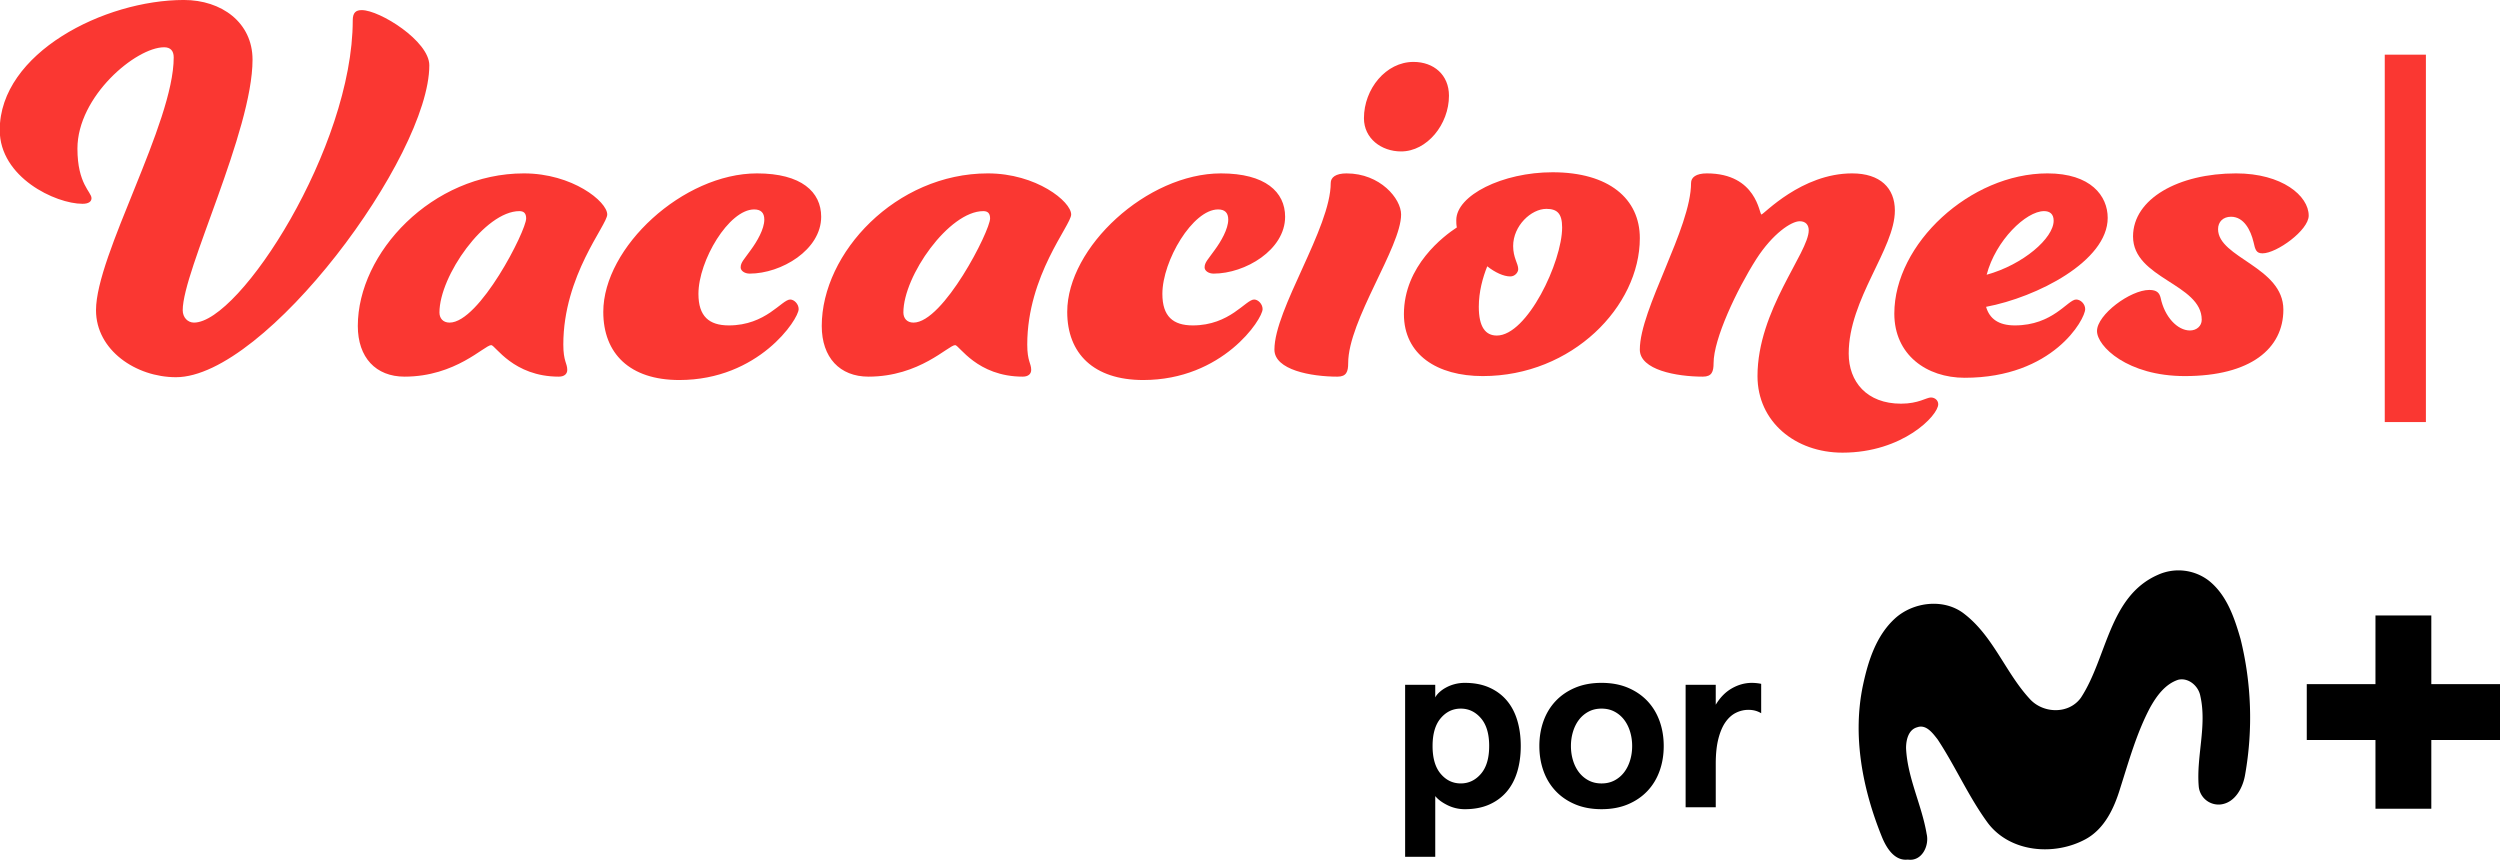 <svg xmlns="http://www.w3.org/2000/svg" width="581.547" height="200"><path fill="#000000ff" d="M382.13-.052h9.601v85.718h-9.6q-.007-42.866 0-85.718" style="fill:#fa3732;fill-opacity:1;stroke-width:.894" transform="translate(173.755 12.773)scale(.997)"/><g fill="#000000ff"><path d="M581.547 159.148h-15.978V143.17h-12.99l-.002 15.978h-15.98v12.99l15.98.002q0 7.988.003 15.98h12.989v-15.98q7.988 0 15.978-.003zM501.996 133.704a11.6 11.6 0 0 1 11.767 1.33c4.218 3.324 6.006 8.657 7.435 13.624a76.1 76.1 0 0 1 1.077 31.434c-.481 3.056-2.292 6.616-5.692 7.037a4.63 4.63 0 0 1-5.106-4.1l-.006-.057c-.604-7.045 1.956-14.12.359-21.112-.436-2.292-2.751-4.294-5.127-3.736-3.057.993-5.08 3.82-6.579 6.525-3.125 5.922-4.92 12.424-6.945 18.773-1.39 4.585-3.637 9.406-8.046 11.797-7.229 3.92-17.497 3.103-22.7-3.75-4.493-6.113-7.534-13.15-11.706-19.47-1.115-1.42-2.659-3.583-4.76-2.819-2.055.559-2.582 2.98-2.582 4.837.313 6.923 3.66 13.211 4.79 19.973.658 2.75-1.115 6.449-4.37 5.967-3.056.352-4.89-2.59-5.928-5.012-4.585-11.217-7.06-23.74-4.47-35.75 1.192-5.54 3.056-11.325 7.35-15.282s11.568-4.814 16.259-1.047c6.693 5.204 9.513 13.624 15.152 19.72 3.11 3.447 9.115 3.614 11.904-.305 6.089-9.299 6.485-23.587 17.924-28.577M353.757 173.54q0 3.278-.82 5.99-.82 2.714-2.457 4.635-1.64 1.921-4.07 2.995-2.43 1.073-5.65 1.074a9 9 0 0 1-4.04-.932q-1.894-.933-2.854-2.119v14.128h-7.008V159.3h7.007v2.939q.282-.564.905-1.16a7.6 7.6 0 0 1 1.526-1.1 9 9 0 0 1 2.034-.82 9.2 9.2 0 0 1 2.43-.31q3.22 0 5.65 1.074t4.07 2.995 2.458 4.633q.819 2.711.819 5.988m-7.346 0q0-4.24-1.92-6.47-1.923-2.233-4.691-2.233-2.769 0-4.662 2.233-1.894 2.232-1.894 6.47-.001 4.238 1.894 6.47 1.892 2.233 4.662 2.232t4.69-2.232 1.92-6.47M358.082 173.54q0-3.107.96-5.793.96-2.683 2.826-4.662 1.866-1.978 4.549-3.108 2.684-1.129 6.131-1.13 3.448.001 6.132 1.13 2.683 1.131 4.55 3.108 1.864 1.98 2.825 4.662.96 2.686.96 5.793 0 3.109-.96 5.792-.962 2.685-2.826 4.662-1.866 1.978-4.55 3.108-2.685 1.129-6.13 1.13-3.448-.001-6.132-1.13t-4.549-3.108q-1.865-1.977-2.825-4.662t-.96-5.792m7.346 0q0 1.753.48 3.334.481 1.584 1.385 2.769a6.8 6.8 0 0 0 2.233 1.894q1.328.706 3.022.706 1.695 0 3.024-.706a6.8 6.8 0 0 0 2.233-1.894q.904-1.186 1.384-2.769.48-1.58.48-3.334 0-1.751-.48-3.335-.48-1.583-1.384-2.769a6.8 6.8 0 0 0-2.233-1.893q-1.329-.706-3.024-.707-1.695 0-3.022.707a6.8 6.8 0 0 0-2.233 1.893q-.904 1.188-1.384 2.769a11.4 11.4 0 0 0-.48 3.335M392.107 187.782V159.3h7.008v4.634q1.525-2.543 3.757-3.815t4.662-1.272q.452 0 1.046.057.592.057 1.102.17v6.837q-1.3-.79-2.938-.79a6.54 6.54 0 0 0-2.91.677q-1.386.677-2.43 2.148-1.046 1.47-1.667 3.87-.621 2.402-.621 5.849v10.115z"/></g><g stroke="none" aria-label="Vacaciones" style="font-size:131.365px;line-height:51.315px;font-family:Arial;-inkscape-font-specification:Arial;letter-spacing:0;word-spacing:0;fill:#fa3732;fill-opacity:1;stroke:#000;stroke-width:2.053px"><path d="M-133.225 75.198c20.887 0 59.114-51.495 59.114-72.776 0-5.648-11.56-12.874-15.764-12.874-1.313 0-2.101.526-2.101 2.365 0 29.689-26.405 70.543-37.045 70.543-1.445 0-2.628-1.182-2.628-2.89 0-9.196 16.29-41.774 16.29-58.457 0-8.67-7.225-13.925-16.027-13.925-18.522 0-42.956 12.348-42.956 30.345 0 11.035 13.005 17.209 19.31 17.209 1.445 0 2.102-.525 2.102-1.314 0-1.445-3.284-3.284-3.284-11.56 0-12.217 13.662-23.645 20.23-23.645 1.445 0 2.234.788 2.234 2.364 0 15.37-18.129 46.11-18.129 58.983 0 9.327 9.327 15.632 18.654 15.632M-41.926 73.49c0-1.576-.92-1.97-.92-5.91 0-16.159 10.246-27.85 10.246-30.346 0-3.021-8.144-9.59-19.442-9.59-21.412 0-38.752 18.523-38.752 35.6 0 7.357 4.203 11.823 10.903 11.823 11.954 0 18.654-7.356 20.23-7.356.92 0 5.124 7.356 15.764 7.356 1.314 0 1.97-.657 1.97-1.576m-11.166-37.044c1.05 0 1.576.525 1.576 1.707 0 2.89-10.903 24.303-17.866 24.303-1.576 0-2.364-1.05-2.364-2.365 0-8.538 10.64-23.645 18.654-23.645M12.065 59.303c0-1.182-1.051-2.233-1.97-2.233-1.971 0-5.65 6.043-14.32 6.043-4.597 0-7.093-2.102-7.093-7.357 0-7.75 7.093-19.704 13.005-19.704q2.364 0 2.364 2.364c0 2.233-1.707 5.123-3.152 7.094-1.577 2.233-2.365 2.89-2.365 4.072 0 .788.92 1.445 2.102 1.445 7.356 0 16.683-5.517 16.683-13.268 0-5.78-4.597-10.115-14.975-10.115-17.21 0-35.863 17.21-35.863 32.316 0 9.721 6.174 15.895 17.734 15.895 18.523 0 27.85-14.187 27.85-16.552M66.319 73.49c0-1.576-.92-1.97-.92-5.91 0-16.159 10.246-27.85 10.246-30.346 0-3.021-8.144-9.59-19.442-9.59-21.412 0-38.752 18.523-38.752 35.6 0 7.357 4.203 11.823 10.903 11.823 11.954 0 18.654-7.356 20.23-7.356.92 0 5.123 7.356 15.764 7.356 1.314 0 1.97-.657 1.97-1.576M55.152 36.447c1.051 0 1.577.525 1.577 1.707 0 2.89-10.903 24.303-17.866 24.303-1.576 0-2.364-1.05-2.364-2.365 0-8.538 10.64-23.645 18.653-23.645M120.31 59.303c0-1.182-1.051-2.233-1.97-2.233-1.971 0-5.65 6.043-14.32 6.043-4.597 0-7.093-2.102-7.093-7.357 0-7.75 7.093-19.704 13.005-19.704q2.364 0 2.364 2.364c0 2.233-1.707 5.123-3.152 7.094-1.577 2.233-2.365 2.89-2.365 4.072 0 .788.92 1.445 2.102 1.445 7.356 0 16.683-5.517 16.683-13.268 0-5.78-4.598-10.115-14.975-10.115-17.21 0-35.863 17.21-35.863 32.316 0 9.721 6.174 15.895 17.734 15.895 18.523 0 27.85-14.187 27.85-16.552M143.955 14.77c0 4.73 4.073 7.751 8.67 7.751 6.043 0 11.167-6.305 11.167-13.005 0-4.86-3.547-7.882-8.276-7.882-6.437 0-11.56 6.306-11.56 13.137m8.67 22.464c0-3.678-4.86-9.59-12.742-9.59-2.496 0-3.678.92-3.678 2.234 0 10.509-13.137 29.425-13.137 38.884 0 4.729 8.54 6.305 14.713 6.305 2.102 0 2.496-1.182 2.496-3.153 0-9.983 12.348-27.06 12.348-34.68M165.5 38.548c0 .525 0 1.05.13 1.707-3.02 1.97-12.348 8.933-12.348 20.23 0 9.459 7.75 14.45 18.391 14.45 20.887 0 36.651-16.289 36.651-32.184 0-9.195-7.225-15.37-20.361-15.37-11.692 0-22.464 5.387-22.464 11.167m5.254 20.23c0-3.547.92-6.831 1.97-9.458 1.84 1.445 3.81 2.364 5.386 2.364 1.051 0 1.84-.92 1.84-1.708 0-1.313-1.183-2.627-1.183-5.386 0-4.729 4.204-8.67 7.75-8.67 2.496 0 3.679 1.051 3.679 4.335 0 8.014-8.145 25.222-15.239 25.222-2.627 0-4.203-1.97-4.203-6.7M247.734 40.912c0 5.255-11.955 18.654-11.955 34.024 0 10.64 8.802 17.865 19.836 17.865 14.056 0 22.332-8.67 22.332-11.297 0-.92-.788-1.576-1.707-1.576-1.051 0-2.89 1.445-6.963 1.445-8.013 0-12.217-5.124-12.217-11.692 0-12.742 10.772-24.434 10.772-33.367 0-5.254-3.415-8.67-9.983-8.67-11.823 0-20.625 9.59-21.15 9.59-.526 0-1.051-9.59-12.743-9.59-2.495 0-3.678.92-3.678 2.234 0 10.509-11.954 29.425-11.954 38.884 0 4.729 8.539 6.305 14.713 6.305 2.102 0 2.496-1.182 2.496-3.153 0-5.648 5.386-17.077 9.984-24.302 3.81-5.912 8.144-8.802 10.115-8.802 1.445 0 2.102.92 2.102 2.102" style="font-family:Ganache;-inkscape-font-specification:Ganache;fill:#fa3732;fill-opacity:1;stroke:none" transform="translate(173.755 12.773)scale(.997)"/><path d="M295.813 63.113c-3.81 0-5.911-1.577-6.7-4.335 11.823-2.233 28.375-10.64 28.375-20.756 0-5.123-3.94-10.378-14.056-10.378-17.997 0-35.731 16.42-35.731 32.71 0 9.59 7.488 14.976 16.42 14.976 20.625 0 28.113-13.662 28.113-16.027 0-1.182-1.051-2.233-2.102-2.233-1.97 0-5.386 6.043-14.319 6.043m6.831-26.667c1.314 0 2.233.657 2.233 2.233 0 4.072-7.094 10.246-15.632 12.611 2.102-8.013 9.195-14.844 13.399-14.844M364.385 37.497c0-4.598-6.174-9.853-16.946-9.853-13.399 0-24.04 5.912-24.04 14.713 0 9.853 16.027 11.035 16.027 19.442 0 1.445-1.182 2.496-2.759 2.496-2.89 0-5.911-3.153-6.83-7.619-.263-1.051-.789-1.84-2.628-1.84-4.466 0-12.217 5.78-12.217 9.59 0 3.547 7.094 10.51 20.493 10.51 15.37 0 22.989-6.437 22.989-15.501 0-9.984-15.238-12.086-15.238-18.786 0-1.707 1.182-2.89 3.021-2.89 3.021 0 4.598 3.153 5.255 5.912.394 1.839.656 2.627 2.101 2.627 3.285 0 10.772-5.386 10.772-8.801" style="font-family:Ganache;-inkscape-font-specification:Ganache;fill:#fa3732;fill-opacity:1;stroke:none" transform="translate(173.755 12.773)scale(.997)"/></g></svg>
